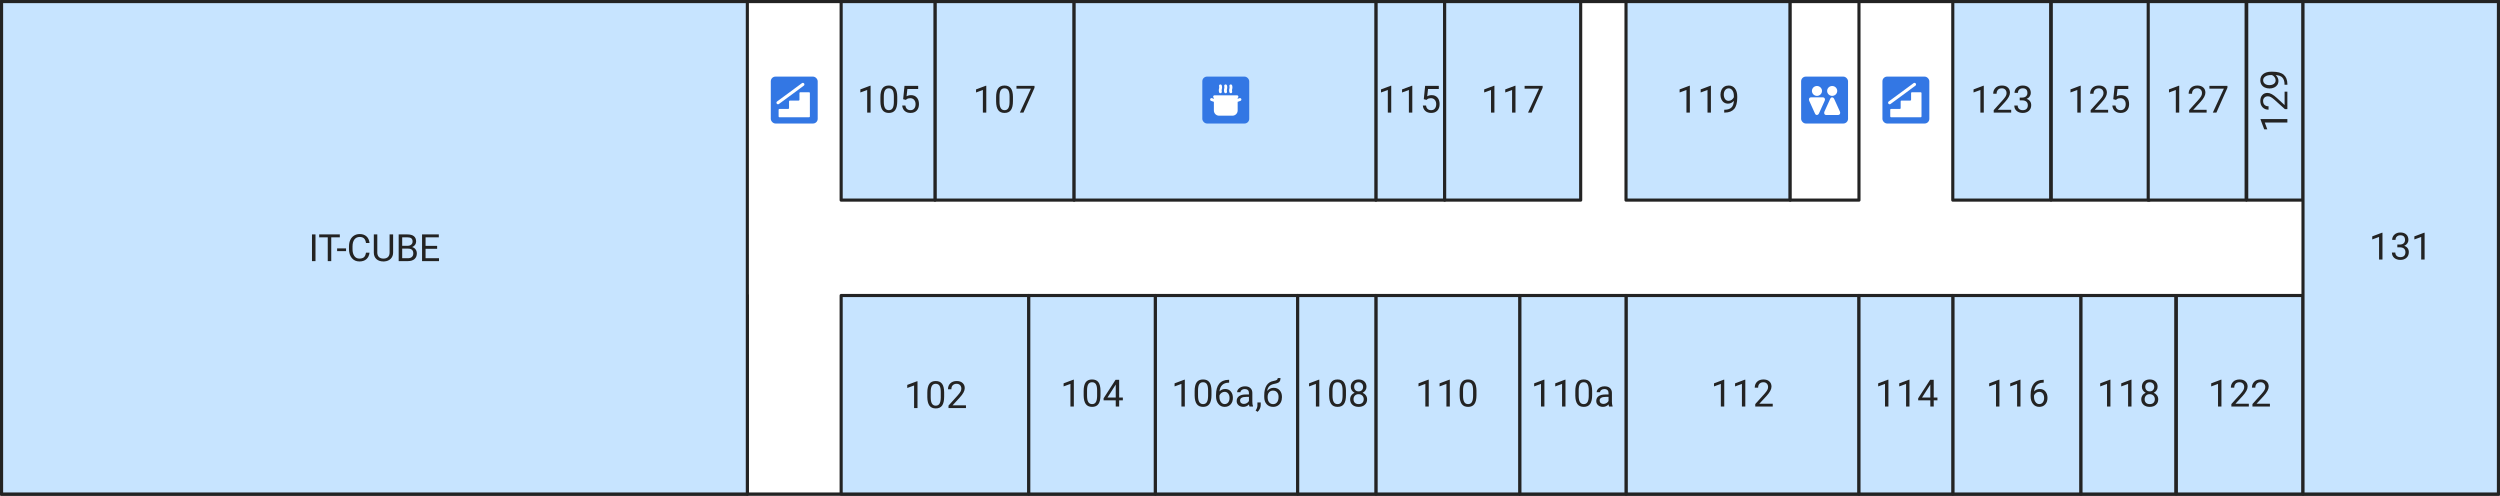 <svg width="1599" height="317" viewBox="0 0 1599 317" fill="none" xmlns="http://www.w3.org/2000/svg">
<rect x="0" y="0" width="1599" height="317" fill="#333333" stroke="none"/>
<g id="c3-f1">
<path id="floor" d="M1 1V316H119H1598V1H119H1Z" fill="white" stroke="#232323" stroke-width="2" stroke-linecap="round" stroke-linejoin="round"/>
<path id="Vector 87" d="M478 316V189" stroke="#232323" stroke-width="2" stroke-linecap="round" stroke-linejoin="round"/>
<g id="stairs">
<rect id="Rectangle 18" x="493" y="49" width="30" height="30" rx="3" fill="#3377E4"/>
<path id="Vector 1" d="M511.833 59H517.5C517.776 59 518 59.224 518 59.5V74.5C518 74.776 517.776 75 517.5 75H498.5C498.224 75 498 74.776 498 74.5V70.167C498 69.891 498.224 69.667 498.5 69.667H504.167C504.443 69.667 504.667 69.443 504.667 69.167V64.833C504.667 64.557 504.891 64.333 505.167 64.333H510.833C511.109 64.333 511.333 64.109 511.333 63.833V59.5C511.333 59.224 511.557 59 511.833 59Z" fill="white"/>
<path id="Vector 2" d="M497.615 65.695L513.5 54" stroke="white" stroke-width="2" stroke-linecap="round" stroke-linejoin="round"/>
</g>
<g id="stairs_2">
<rect id="Rectangle 18_2" x="1204" y="49" width="30" height="30" rx="3" fill="#3377E4"/>
<path id="Vector 1_2" d="M1222.83 59H1228.5C1228.78 59 1229 59.224 1229 59.5V74.5C1229 74.776 1228.78 75 1228.5 75H1209.5C1209.22 75 1209 74.776 1209 74.5V70.167C1209 69.891 1209.22 69.667 1209.5 69.667H1215.17C1215.44 69.667 1215.67 69.443 1215.67 69.167V64.833C1215.67 64.557 1215.89 64.333 1216.17 64.333H1221.83C1222.11 64.333 1222.33 64.109 1222.33 63.833V59.5C1222.33 59.224 1222.56 59 1222.83 59Z" fill="white"/>
<path id="Vector 2_2" d="M1208.62 65.695L1224.5 54" stroke="white" stroke-width="2" stroke-linecap="round" stroke-linejoin="round"/>
</g>
<g id="c3-f1-itcube">
<path id="Vector 70" d="M1 316L478 316L478 1L1 1L1 316Z" fill="#C7E4FF" stroke="#232323" stroke-width="2" stroke-linecap="round" stroke-linejoin="round"/>
<g id="numbers">
<path id="2" d="M201.789 167L199.539 167L199.539 149.938L201.789 149.938L201.789 167ZM217.352 151.789L211.867 151.789L211.867 167L209.629 167L209.629 151.789L204.156 151.789L204.156 149.938L217.352 149.938L217.352 151.789ZM221.336 160.637L215.617 160.637L215.617 158.867L221.336 158.867L221.336 160.637ZM236.348 161.586C236.137 163.391 235.469 164.785 234.344 165.77C233.227 166.746 231.738 167.234 229.879 167.234C227.863 167.234 226.246 166.512 225.027 165.066C223.816 163.621 223.211 161.688 223.211 159.266L223.211 157.625C223.211 156.039 223.492 154.645 224.055 153.441C224.625 152.238 225.43 151.316 226.469 150.676C227.508 150.027 228.711 149.703 230.078 149.703C231.891 149.703 233.344 150.211 234.437 151.227C235.531 152.234 236.168 153.633 236.348 155.422L234.086 155.422C233.891 154.063 233.465 153.078 232.809 152.469C232.16 151.859 231.25 151.555 230.078 151.555C228.641 151.555 227.512 152.086 226.691 153.148C225.879 154.211 225.473 155.723 225.473 157.684L225.473 159.336C225.473 161.188 225.859 162.66 226.633 163.754C227.406 164.848 228.488 165.395 229.879 165.395C231.129 165.395 232.086 165.113 232.75 164.551C233.422 163.98 233.867 162.992 234.086 161.586L236.348 161.586ZM251.441 149.938L251.441 161.539C251.434 163.148 250.926 164.465 249.918 165.488C248.918 166.512 247.559 167.086 245.84 167.211L245.242 167.234C243.375 167.234 241.887 166.73 240.777 165.723C239.668 164.715 239.105 163.328 239.09 161.563L239.09 149.938L241.316 149.938L241.316 161.492C241.316 162.727 241.656 163.688 242.336 164.375C243.016 165.055 243.984 165.395 245.242 165.395C246.516 165.395 247.488 165.055 248.16 164.375C248.84 163.695 249.18 162.738 249.18 161.504L249.18 149.938L251.441 149.938ZM254.992 167L254.992 149.938L260.57 149.938C262.422 149.938 263.812 150.32 264.742 151.086C265.68 151.852 266.148 152.984 266.148 154.484C266.148 155.281 265.922 155.988 265.469 156.605C265.016 157.215 264.398 157.688 263.617 158.023C264.539 158.281 265.266 158.773 265.797 159.5C266.336 160.219 266.605 161.078 266.605 162.078C266.605 163.609 266.109 164.813 265.117 165.688C264.125 166.563 262.723 167 260.91 167L254.992 167ZM257.242 159.02L257.242 165.16L260.957 165.16C262.004 165.16 262.828 164.891 263.43 164.352C264.039 163.805 264.344 163.055 264.344 162.102C264.344 160.047 263.227 159.02 260.992 159.02L257.242 159.02ZM257.242 157.215L260.641 157.215C261.625 157.215 262.41 156.969 262.996 156.477C263.59 155.984 263.887 155.316 263.887 154.473C263.887 153.535 263.613 152.855 263.066 152.434C262.52 152.004 261.687 151.789 260.57 151.789L257.242 151.789L257.242 157.215ZM279.59 159.113L272.195 159.113L272.195 165.16L280.785 165.16L280.785 167L269.945 167L269.945 149.938L280.668 149.938L280.668 151.789L272.195 151.789L272.195 157.273L279.59 157.273L279.59 159.113Z" fill="#232323"/>
</g>
</g>
<g id="c3-f1-115">
<path id="Vector 70_2" d="M880 128L924 128L924 1L880 1L880 128Z" fill="#C7E4FF" stroke="#232323" stroke-width="2" stroke-linecap="round" stroke-linejoin="round"/>
<g id="numbers_2">
<path id="2_2" d="M889.828 72L887.648 72L887.648 57.551L883.277 59.156L883.277 57.188L889.488 54.855L889.828 54.855L889.828 72ZM903.305 72L901.125 72L901.125 57.551L896.754 59.156L896.754 57.188L902.965 54.855L903.305 54.855L903.305 72ZM910.652 63.445L911.52 54.938L920.262 54.938L920.262 56.941L913.359 56.941L912.844 61.594C913.68 61.102 914.629 60.855 915.691 60.855C917.246 60.855 918.48 61.371 919.395 62.402C920.309 63.426 920.766 64.812 920.766 66.562C920.766 68.32 920.289 69.707 919.336 70.723C918.391 71.731 917.066 72.234 915.363 72.234C913.855 72.234 912.625 71.816 911.672 70.981C910.719 70.144 910.176 68.988 910.043 67.512L912.094 67.512C912.227 68.488 912.574 69.227 913.137 69.727C913.699 70.219 914.441 70.465 915.363 70.465C916.371 70.465 917.16 70.121 917.73 69.434C918.309 68.746 918.598 67.797 918.598 66.586C918.598 65.445 918.285 64.531 917.66 63.844C917.043 63.148 916.219 62.801 915.188 62.801C914.242 62.801 913.5 63.008 912.961 63.422L912.387 63.891L910.652 63.445Z" fill="#232323"/>
</g>
</g>
<g id="c3-f1-117">
<path id="Vector 70_3" d="M924 128L1011 128L1011 1L924 1L924 128Z" fill="#C7E4FF" stroke="#232323" stroke-width="2" stroke-linecap="round" stroke-linejoin="round"/>
<g id="numbers_3">
<path id="2_3" d="M955.828 72L953.648 72L953.648 57.551L949.277 59.156L949.277 57.188L955.488 54.855L955.828 54.855L955.828 72ZM969.305 72L967.125 72L967.125 57.551L962.754 59.156L962.754 57.188L968.965 54.855L969.305 54.855L969.305 72ZM986.672 56.156L979.605 72L977.332 72L984.375 56.719L975.141 56.719L975.141 54.938L986.672 54.938L986.672 56.156Z" fill="#232323"/>
</g>
</g>
<g id="c3-f1-112">
<path id="Vector 70_4" d="M1040 316L1189 316L1189 189L1040 189L1040 316Z" fill="#C7E4FF" stroke="#232323" stroke-width="2" stroke-linecap="round" stroke-linejoin="round"/>
<g id="numbers_4">
<path id="2_4" d="M1102.83 260L1100.65 260L1100.65 245.551L1096.28 247.156L1096.28 245.188L1102.49 242.855L1102.83 242.855L1102.83 260ZM1116.3 260L1114.13 260L1114.13 245.551L1109.75 247.156L1109.75 245.188L1115.96 242.855L1116.3 242.855L1116.3 260ZM1133.84 260L1122.66 260L1122.66 258.441L1128.56 251.879C1129.44 250.887 1130.04 250.082 1130.37 249.465C1130.7 248.84 1130.87 248.195 1130.87 247.531C1130.87 246.641 1130.6 245.91 1130.06 245.34C1129.52 244.77 1128.8 244.484 1127.91 244.484C1126.83 244.484 1125.99 244.793 1125.39 245.41C1124.79 246.02 1124.5 246.871 1124.5 247.965L1122.33 247.965C1122.33 246.395 1122.83 245.125 1123.84 244.156C1124.86 243.188 1126.21 242.703 1127.91 242.703C1129.49 242.703 1130.75 243.121 1131.67 243.957C1132.59 244.785 1133.05 245.891 1133.05 247.273C1133.05 248.953 1131.98 250.953 1129.84 253.273L1125.27 258.23L1133.84 258.23L1133.84 260Z" fill="#232323"/>
</g>
</g>
<g id="c3-f1-116">
<path id="Vector 70_5" d="M1249 316L1331 316L1331 189L1249 189L1249 316Z" fill="#C7E4FF" stroke="#232323" stroke-width="2" stroke-linecap="round" stroke-linejoin="round"/>
<g id="numbers_5">
<path id="2_5" d="M1278.83 260L1276.65 260L1276.65 245.551L1272.28 247.156L1272.28 245.188L1278.49 242.855L1278.83 242.855L1278.83 260ZM1292.3 260L1290.13 260L1290.13 245.551L1285.75 247.156L1285.75 245.188L1291.96 242.855L1292.3 242.855L1292.3 260ZM1307.16 242.926L1307.16 244.766L1306.77 244.766C1305.08 244.797 1303.73 245.297 1302.73 246.266C1301.73 247.234 1301.16 248.598 1301 250.355C1301.9 249.324 1303.13 248.809 1304.68 248.809C1306.16 248.809 1307.35 249.332 1308.23 250.379C1309.12 251.426 1309.57 252.777 1309.57 254.434C1309.57 256.191 1309.09 257.598 1308.13 258.652C1307.17 259.707 1305.89 260.234 1304.28 260.234C1302.65 260.234 1301.32 259.609 1300.31 258.359C1299.29 257.102 1298.79 255.484 1298.79 253.508L1298.79 252.676C1298.79 249.535 1299.45 247.137 1300.79 245.48C1302.13 243.816 1304.13 242.965 1306.78 242.926L1307.16 242.926ZM1304.32 250.613C1303.57 250.613 1302.89 250.836 1302.27 251.281C1301.64 251.727 1301.21 252.285 1300.96 252.957L1300.96 253.754C1300.96 255.16 1301.28 256.293 1301.91 257.152C1302.55 258.012 1303.34 258.441 1304.28 258.441C1305.26 258.441 1306.02 258.082 1306.58 257.363C1307.14 256.645 1307.42 255.703 1307.42 254.539C1307.42 253.367 1307.14 252.422 1306.57 251.703C1306 250.977 1305.25 250.613 1304.32 250.613Z" fill="#232323"/>
</g>
</g>
<g id="c3-f1-107">
<path id="Vector 70_6" d="M598 128L687 128L687 1L598 1L598 128Z" fill="#C7E4FF" stroke="#232323" stroke-width="2" stroke-linecap="round" stroke-linejoin="round"/>
<g id="numbers_6">
<path id="2_6" d="M630.828 72L628.648 72L628.648 57.551L624.277 59.156L624.277 57.188L630.488 54.855L630.828 54.855L630.828 72ZM647.879 64.723C647.879 67.262 647.445 69.148 646.578 70.383C645.711 71.617 644.355 72.234 642.512 72.234C640.691 72.234 639.344 71.633 638.469 70.43C637.594 69.219 637.141 67.414 637.109 65.016L637.109 62.121C637.109 59.613 637.543 57.75 638.41 56.531C639.277 55.312 640.637 54.703 642.488 54.703C644.324 54.703 645.676 55.293 646.543 56.473C647.41 57.645 647.855 59.457 647.879 61.91L647.879 64.723ZM645.711 61.758C645.711 59.922 645.453 58.586 644.937 57.75C644.422 56.906 643.605 56.484 642.488 56.484C641.379 56.484 640.57 56.902 640.062 57.738C639.555 58.574 639.293 59.859 639.277 61.594L639.277 65.062C639.277 66.906 639.543 68.269 640.074 69.152C640.613 70.027 641.426 70.465 642.512 70.465C643.582 70.465 644.375 70.051 644.891 69.223C645.414 68.394 645.687 67.09 645.711 65.309L645.711 61.758ZM661.672 56.156L654.605 72L652.332 72L659.375 56.719L650.141 56.719L650.141 54.938L661.672 54.938L661.672 56.156Z" fill="#232323"/>
</g>
</g>
<g id="c3-f1-123">
<path id="Vector 70_7" d="M1249 128L1311.63 128L1311.63 1L1249 1L1249 128Z" fill="#C7E4FF" stroke="#232323" stroke-width="2" stroke-linecap="round" stroke-linejoin="round"/>
<g id="numbers_7">
<path id="2_7" d="M1268.83 72L1266.65 72L1266.65 57.551L1262.28 59.156L1262.28 57.188L1268.49 54.855L1268.83 54.855L1268.83 72ZM1286.36 72L1275.18 72L1275.18 70.441L1281.09 63.879C1281.96 62.887 1282.56 62.082 1282.89 61.465C1283.23 60.84 1283.39 60.195 1283.39 59.531C1283.39 58.641 1283.13 57.91 1282.59 57.34C1282.05 56.77 1281.33 56.484 1280.43 56.484C1279.35 56.484 1278.51 56.793 1277.91 57.41C1277.32 58.02 1277.02 58.871 1277.02 59.965L1274.85 59.965C1274.85 58.395 1275.36 57.125 1276.36 56.156C1277.38 55.188 1278.73 54.703 1280.43 54.703C1282.02 54.703 1283.27 55.121 1284.19 55.957C1285.11 56.785 1285.57 57.891 1285.57 59.273C1285.57 60.953 1284.5 62.953 1282.36 65.273L1277.79 70.231L1286.36 70.231L1286.36 72ZM1291.81 62.414L1293.44 62.414C1294.46 62.398 1295.27 62.129 1295.85 61.605C1296.44 61.082 1296.73 60.375 1296.73 59.484C1296.73 57.484 1295.73 56.484 1293.74 56.484C1292.8 56.484 1292.05 56.754 1291.49 57.293C1290.94 57.824 1290.66 58.531 1290.66 59.414L1288.49 59.414C1288.49 58.062 1288.98 56.941 1289.97 56.051C1290.96 55.152 1292.22 54.703 1293.74 54.703C1295.35 54.703 1296.61 55.129 1297.53 55.98C1298.44 56.832 1298.9 58.016 1298.9 59.531C1298.9 60.273 1298.66 60.992 1298.17 61.688C1297.7 62.383 1297.04 62.902 1296.21 63.246C1297.15 63.543 1297.88 64.035 1298.38 64.723C1298.9 65.41 1299.16 66.25 1299.16 67.242C1299.16 68.773 1298.66 69.988 1297.66 70.887C1296.66 71.785 1295.36 72.234 1293.75 72.234C1292.15 72.234 1290.85 71.801 1289.84 70.934C1288.84 70.066 1288.34 68.922 1288.34 67.5L1290.52 67.5C1290.52 68.398 1290.81 69.117 1291.4 69.656C1291.98 70.195 1292.77 70.465 1293.75 70.465C1294.8 70.465 1295.6 70.191 1296.16 69.644C1296.71 69.098 1296.99 68.312 1296.99 67.289C1296.99 66.297 1296.68 65.535 1296.07 65.004C1295.46 64.473 1294.59 64.199 1293.44 64.184L1291.81 64.184L1291.81 62.414Z" fill="#232323"/>
</g>
</g>
<g id="c3-f1-125">
<path id="Vector 70_8" d="M1312 128L1374.63 128L1374.63 1L1312 1L1312 128Z" fill="#C7E4FF" stroke="#232323" stroke-width="2" stroke-linecap="round" stroke-linejoin="round"/>
<g id="numbers_8">
<path id="2_8" d="M1330.83 72L1328.65 72L1328.65 57.551L1324.28 59.156L1324.28 57.188L1330.49 54.855L1330.83 54.855L1330.83 72ZM1348.36 72L1337.18 72L1337.18 70.441L1343.09 63.879C1343.96 62.887 1344.56 62.082 1344.89 61.465C1345.23 60.84 1345.39 60.195 1345.39 59.531C1345.39 58.641 1345.13 57.91 1344.59 57.34C1344.05 56.77 1343.33 56.484 1342.43 56.484C1341.35 56.484 1340.51 56.793 1339.91 57.41C1339.32 58.02 1339.02 58.871 1339.02 59.965L1336.85 59.965C1336.85 58.395 1337.36 57.125 1338.36 56.156C1339.38 55.188 1340.73 54.703 1342.43 54.703C1344.02 54.703 1345.27 55.121 1346.19 55.957C1347.11 56.785 1347.57 57.891 1347.57 59.273C1347.57 60.953 1346.5 62.953 1344.36 65.273L1339.79 70.231L1348.36 70.231L1348.36 72ZM1351.65 63.445L1352.52 54.938L1361.26 54.938L1361.26 56.941L1354.36 56.941L1353.84 61.594C1354.68 61.102 1355.63 60.855 1356.69 60.855C1358.25 60.855 1359.48 61.371 1360.39 62.402C1361.31 63.426 1361.77 64.812 1361.77 66.562C1361.77 68.32 1361.29 69.707 1360.34 70.723C1359.39 71.731 1358.07 72.234 1356.36 72.234C1354.86 72.234 1353.63 71.816 1352.67 70.981C1351.72 70.144 1351.18 68.988 1351.04 67.512L1353.09 67.512C1353.23 68.488 1353.57 69.227 1354.14 69.727C1354.7 70.219 1355.44 70.465 1356.36 70.465C1357.37 70.465 1358.16 70.121 1358.73 69.434C1359.31 68.746 1359.6 67.797 1359.6 66.586C1359.6 65.445 1359.29 64.531 1358.66 63.844C1358.04 63.148 1357.22 62.801 1356.19 62.801C1355.24 62.801 1354.5 63.008 1353.96 63.422L1353.39 63.891L1351.65 63.445Z" fill="#232323"/>
</g>
</g>
<g id="c3-f1-127">
<path id="Vector 70_9" d="M1374 128L1436.63 128L1436.63 1L1374 1L1374 128Z" fill="#C7E4FF" stroke="#232323" stroke-width="2" stroke-linecap="round" stroke-linejoin="round"/>
<g id="numbers_9">
<path id="2_9" d="M1393.83 72L1391.65 72L1391.65 57.551L1387.28 59.156L1387.28 57.188L1393.49 54.855L1393.83 54.855L1393.83 72ZM1411.36 72L1400.18 72L1400.18 70.441L1406.09 63.879C1406.96 62.887 1407.56 62.082 1407.89 61.465C1408.23 60.84 1408.39 60.195 1408.39 59.531C1408.39 58.641 1408.13 57.91 1407.59 57.34C1407.05 56.77 1406.33 56.484 1405.43 56.484C1404.35 56.484 1403.51 56.793 1402.91 57.41C1402.32 58.02 1402.02 58.871 1402.02 59.965L1399.85 59.965C1399.85 58.395 1400.36 57.125 1401.36 56.156C1402.38 55.188 1403.73 54.703 1405.43 54.703C1407.02 54.703 1408.27 55.121 1409.19 55.957C1410.11 56.785 1410.57 57.891 1410.57 59.273C1410.57 60.953 1409.5 62.953 1407.36 65.273L1402.79 70.231L1411.36 70.231L1411.36 72ZM1424.67 56.156L1417.61 72L1415.33 72L1422.38 56.719L1413.14 56.719L1413.14 54.938L1424.67 54.938L1424.67 56.156Z" fill="#232323"/>
</g>
</g>
<g id="c3-f1-118">
<path id="Vector 70_10" d="M1331 316L1391.66 316L1391.66 189L1331 189L1331 316Z" fill="#C7E4FF" stroke="#232323" stroke-width="2" stroke-linecap="round" stroke-linejoin="round"/>
<g id="numbers_10">
<path id="2_10" d="M1349.83 260L1347.65 260L1347.65 245.551L1343.28 247.156L1343.28 245.188L1349.49 242.855L1349.83 242.855L1349.83 260ZM1363.3 260L1361.13 260L1361.13 245.551L1356.75 247.156L1356.75 245.188L1362.96 242.855L1363.3 242.855L1363.3 260ZM1380 247.391C1380 248.242 1379.78 249 1379.32 249.664C1378.88 250.328 1378.27 250.848 1377.51 251.223C1378.4 251.605 1379.1 252.164 1379.62 252.898C1380.14 253.633 1380.4 254.465 1380.4 255.395C1380.4 256.871 1379.9 258.047 1378.9 258.922C1377.91 259.797 1376.6 260.234 1374.98 260.234C1373.34 260.234 1372.02 259.797 1371.03 258.922C1370.04 258.039 1369.55 256.863 1369.55 255.395C1369.55 254.473 1369.8 253.641 1370.3 252.898C1370.81 252.156 1371.51 251.594 1372.4 251.211C1371.64 250.836 1371.04 250.316 1370.61 249.652C1370.17 248.988 1369.95 248.234 1369.95 247.391C1369.95 245.953 1370.41 244.813 1371.33 243.969C1372.25 243.125 1373.47 242.703 1374.98 242.703C1376.48 242.703 1377.69 243.125 1378.61 243.969C1379.54 244.813 1380 245.953 1380 247.391ZM1378.23 255.348C1378.23 254.395 1377.93 253.617 1377.32 253.016C1376.72 252.414 1375.93 252.113 1374.95 252.113C1373.98 252.113 1373.19 252.41 1372.6 253.004C1372.01 253.598 1371.72 254.379 1371.72 255.348C1371.72 256.316 1372 257.078 1372.57 257.633C1373.15 258.188 1373.95 258.465 1374.98 258.465C1375.99 258.465 1376.79 258.188 1377.37 257.633C1377.95 257.07 1378.23 256.309 1378.23 255.348ZM1374.98 244.484C1374.13 244.484 1373.43 244.75 1372.9 245.281C1372.38 245.805 1372.12 246.52 1372.12 247.426C1372.12 248.293 1372.38 248.996 1372.89 249.535C1373.41 250.066 1374.11 250.332 1374.98 250.332C1375.84 250.332 1376.54 250.066 1377.05 249.535C1377.57 248.996 1377.84 248.293 1377.84 247.426C1377.84 246.559 1377.57 245.852 1377.03 245.305C1376.49 244.758 1375.8 244.484 1374.98 244.484Z" fill="#232323"/>
</g>
</g>
<g id="c3-f1-129">
<path id="Vector 70_11" d="M1437 128L1473 128L1473 1L1437 1L1437 128Z" fill="#C7E4FF" stroke="#232323" stroke-width="2" stroke-linecap="round" stroke-linejoin="round"/>
<g id="numbers_11">
<path id="2_11" d="M1463 76.172L1463 78.352L1448.55 78.352L1450.16 82.723L1448.19 82.723L1445.86 76.512L1445.86 76.172L1463 76.172ZM1463 58.641L1463 69.82L1461.44 69.82L1454.88 63.914C1453.89 63.039 1453.08 62.438 1452.46 62.109C1451.84 61.773 1451.2 61.605 1450.53 61.605C1449.64 61.605 1448.91 61.875 1448.34 62.414C1447.77 62.953 1447.48 63.672 1447.48 64.57C1447.48 65.648 1447.79 66.488 1448.41 67.09C1449.02 67.684 1449.87 67.981 1450.96 67.981L1450.96 70.148C1449.39 70.148 1448.13 69.644 1447.16 68.637C1446.19 67.621 1445.7 66.266 1445.7 64.57C1445.7 62.984 1446.12 61.73 1446.96 60.809C1447.79 59.887 1448.89 59.426 1450.27 59.426C1451.95 59.426 1453.95 60.496 1456.27 62.637L1461.23 67.207L1461.23 58.641L1463 58.641ZM1455.5 48.035C1456.04 48.488 1456.47 49.031 1456.8 49.664C1457.13 50.289 1457.29 50.977 1457.29 51.727C1457.29 52.711 1457.05 53.57 1456.57 54.305C1456.08 55.031 1455.4 55.594 1454.53 55.992C1453.64 56.391 1452.67 56.59 1451.61 56.59C1450.47 56.59 1449.44 56.375 1448.53 55.945C1447.61 55.508 1446.91 54.891 1446.43 54.094C1445.95 53.297 1445.7 52.367 1445.7 51.305C1445.7 49.617 1446.34 48.289 1447.6 47.32C1448.86 46.344 1450.58 45.855 1452.76 45.855L1453.39 45.855C1456.71 45.855 1459.14 46.512 1460.67 47.824C1462.19 49.137 1462.97 51.117 1463.01 53.766L1463.01 54.188L1461.18 54.188L1461.18 53.73C1461.15 51.941 1460.69 50.566 1459.79 49.605C1458.88 48.645 1457.45 48.121 1455.5 48.035ZM1455.5 51.375C1455.5 50.648 1455.28 49.98 1454.83 49.371C1454.39 48.754 1453.84 48.305 1453.18 48.023L1452.31 48.023C1450.89 48.023 1449.73 48.332 1448.84 48.949C1447.95 49.566 1447.51 50.348 1447.51 51.293C1447.51 52.246 1447.88 53.012 1448.61 53.59C1449.34 54.168 1450.3 54.457 1451.49 54.457C1452.66 54.457 1453.62 54.18 1454.38 53.625C1455.13 53.062 1455.5 52.312 1455.5 51.375Z" fill="#232323"/>
</g>
</g>
<g id="c3-f1-110a">
<path id="Vector 70_12" d="M972 316L1040 316L1040 189L972 189L972 316Z" fill="#C7E4FF" stroke="#232323" stroke-width="2" stroke-linecap="round" stroke-linejoin="round"/>
<g id="numbers_12">
<path id="2_12" d="M987.801 260L985.621 260L985.621 245.551L981.25 247.156L981.25 245.188L987.461 242.855L987.801 242.855L987.801 260ZM1001.28 260L999.098 260L999.098 245.551L994.727 247.156L994.727 245.188L1000.94 242.855L1001.28 242.855L1001.28 260ZM1018.33 252.723C1018.33 255.262 1017.89 257.148 1017.03 258.383C1016.16 259.617 1014.8 260.234 1012.96 260.234C1011.14 260.234 1009.79 259.633 1008.92 258.43C1008.04 257.219 1007.59 255.414 1007.56 253.016L1007.56 250.121C1007.56 247.613 1007.99 245.75 1008.86 244.531C1009.73 243.313 1011.09 242.703 1012.94 242.703C1014.77 242.703 1016.13 243.293 1016.99 244.473C1017.86 245.645 1018.3 247.457 1018.33 249.91L1018.33 252.723ZM1016.16 249.758C1016.16 247.922 1015.9 246.586 1015.39 245.75C1014.87 244.906 1014.05 244.484 1012.94 244.484C1011.83 244.484 1011.02 244.902 1010.51 245.738C1010 246.574 1009.74 247.859 1009.73 249.594L1009.73 253.063C1009.73 254.906 1009.99 256.27 1010.52 257.152C1011.06 258.027 1011.88 258.465 1012.96 258.465C1014.03 258.465 1014.82 258.051 1015.34 257.223C1015.86 256.395 1016.14 255.09 1016.16 253.309L1016.16 249.758ZM1029.16 260C1029.03 259.75 1028.93 259.305 1028.85 258.664C1027.84 259.711 1026.64 260.234 1025.24 260.234C1023.99 260.234 1022.96 259.883 1022.16 259.18C1021.36 258.469 1020.96 257.57 1020.96 256.484C1020.96 255.164 1021.46 254.141 1022.46 253.414C1023.47 252.68 1024.89 252.313 1026.71 252.313L1028.82 252.313L1028.82 251.316C1028.82 250.559 1028.59 249.957 1028.14 249.512C1027.68 249.059 1027.02 248.832 1026.13 248.832C1025.36 248.832 1024.71 249.027 1024.19 249.418C1023.66 249.809 1023.4 250.281 1023.4 250.836L1021.22 250.836C1021.22 250.203 1021.45 249.594 1021.89 249.008C1022.34 248.414 1022.95 247.945 1023.72 247.602C1024.49 247.258 1025.34 247.086 1026.26 247.086C1027.72 247.086 1028.87 247.453 1029.7 248.188C1030.52 248.914 1030.95 249.918 1030.98 251.199L1030.98 257.035C1030.98 258.199 1031.13 259.125 1031.43 259.813L1031.43 260L1029.16 260ZM1025.56 258.348C1026.24 258.348 1026.88 258.172 1027.49 257.82C1028.1 257.469 1028.54 257.012 1028.82 256.449L1028.82 253.848L1027.12 253.848C1024.46 253.848 1023.13 254.625 1023.13 256.18C1023.13 256.859 1023.36 257.391 1023.81 257.773C1024.27 258.156 1024.85 258.348 1025.56 258.348Z" fill="#232323"/>
</g>
</g>
<g id="c3-f1-110">
<path id="Vector 70_13" d="M880 316L972 316L972 189L880 189L880 316Z" fill="#C7E4FF" stroke="#232323" stroke-width="2" stroke-linecap="round" stroke-linejoin="round"/>
<g id="numbers_13">
<path id="2_13" d="M913.828 260L911.648 260L911.648 245.551L907.277 247.156L907.277 245.187L913.488 242.855L913.828 242.855L913.828 260ZM927.305 260L925.125 260L925.125 245.551L920.754 247.156L920.754 245.187L926.965 242.855L927.305 242.855L927.305 260ZM944.355 252.723C944.355 255.262 943.922 257.148 943.055 258.383C942.187 259.617 940.832 260.234 938.988 260.234C937.168 260.234 935.82 259.633 934.945 258.43C934.07 257.219 933.617 255.414 933.586 253.016L933.586 250.121C933.586 247.613 934.02 245.75 934.887 244.531C935.754 243.312 937.113 242.703 938.965 242.703C940.801 242.703 942.152 243.293 943.02 244.473C943.887 245.645 944.332 247.457 944.355 249.91L944.355 252.723ZM942.187 249.758C942.187 247.922 941.93 246.586 941.414 245.75C940.898 244.906 940.082 244.484 938.965 244.484C937.855 244.484 937.047 244.902 936.539 245.738C936.031 246.574 935.77 247.859 935.754 249.594L935.754 253.062C935.754 254.906 936.02 256.27 936.551 257.152C937.09 258.027 937.902 258.465 938.988 258.465C940.059 258.465 940.852 258.051 941.367 257.223C941.891 256.395 942.164 255.09 942.187 253.309L942.187 249.758Z" fill="#232323"/>
</g>
</g>
<g id="c3-f1-119">
<path id="Vector 70_14" d="M1040 128L1145 128L1145 1L1040 1L1040 128Z" fill="#C7E4FF" stroke="#232323" stroke-width="2" stroke-linecap="round" stroke-linejoin="round"/>
<g id="numbers_14">
<path id="2_14" d="M1080.83 72L1078.65 72L1078.65 57.551L1074.28 59.156L1074.28 57.188L1080.49 54.855L1080.83 54.855L1080.83 72ZM1094.3 72L1092.12 72L1092.12 57.551L1087.75 59.156L1087.75 57.188L1093.96 54.855L1094.3 54.855L1094.3 72ZM1108.96 64.5C1108.51 65.039 1107.97 65.473 1107.34 65.801C1106.71 66.129 1106.02 66.293 1105.27 66.293C1104.29 66.293 1103.43 66.051 1102.7 65.566C1101.97 65.082 1101.41 64.402 1101.01 63.527C1100.61 62.645 1100.41 61.672 1100.41 60.609C1100.41 59.469 1100.62 58.441 1101.05 57.527C1101.49 56.613 1102.11 55.914 1102.91 55.43C1103.7 54.945 1104.63 54.703 1105.7 54.703C1107.38 54.703 1108.71 55.336 1109.68 56.602C1110.66 57.859 1111.14 59.578 1111.14 61.758L1111.14 62.391C1111.14 65.711 1110.49 68.137 1109.18 69.668C1107.86 71.191 1105.88 71.973 1103.23 72.012L1102.81 72.012L1102.81 70.184L1103.27 70.184C1105.06 70.152 1106.43 69.688 1107.39 68.789C1108.36 67.883 1108.88 66.453 1108.96 64.5ZM1105.62 64.5C1106.35 64.5 1107.02 64.277 1107.63 63.832C1108.25 63.387 1108.7 62.836 1108.98 62.18L1108.98 61.312C1108.98 59.891 1108.67 58.734 1108.05 57.844C1107.43 56.953 1106.65 56.508 1105.71 56.508C1104.75 56.508 1103.99 56.875 1103.41 57.609C1102.83 58.336 1102.54 59.297 1102.54 60.492C1102.54 61.656 1102.82 62.617 1103.37 63.375C1103.94 64.125 1104.69 64.5 1105.62 64.5Z" fill="#232323"/>
</g>
</g>
<g id="c3-f1-buffet">
<path id="Vector 70_15" d="M687 128L880 128L880 1L687 1L687 128Z" fill="#C7E4FF" stroke="#232323" stroke-width="2" stroke-linecap="round" stroke-linejoin="round"/>
<g id="buffet">
<rect id="Rectangle 18_3" x="769" y="49" width="30" height="30" rx="3" fill="#3377E4"/>
<g id="Group">
<g id="Group_2">
<path id="Vector" d="M788.068 54.617C788.201 55.017 788.25 55.441 788.25 55.865C788.25 56.289 788.201 56.702 788.068 57.102C788.019 57.223 787.983 57.502 787.983 57.768C787.983 58.035 788.019 58.314 788.068 58.435C788.225 58.908 787.971 59.429 787.498 59.587C787.013 59.744 786.504 59.49 786.347 59.017C786.213 58.605 786.165 58.192 786.165 57.768C786.165 57.344 786.213 56.932 786.347 56.52C786.383 56.386 786.431 56.12 786.431 55.865C786.431 55.598 786.383 55.319 786.347 55.186C786.189 54.713 786.443 54.204 786.916 54.046C787.401 53.889 787.91 54.144 788.068 54.617Z" fill="white"/>
<path id="Vector_2" d="M783.037 59.017C782.904 58.605 782.855 58.193 782.855 57.768C782.855 57.344 782.904 56.932 783.037 56.532C783.073 56.399 783.122 56.132 783.122 55.865C783.122 55.599 783.073 55.32 783.037 55.199C782.879 54.714 783.134 54.205 783.607 54.047C784.08 53.889 784.601 54.144 784.758 54.617C784.892 55.017 784.94 55.441 784.94 55.865C784.94 56.29 784.892 56.702 784.758 57.102C784.71 57.223 784.673 57.502 784.673 57.769C784.673 58.035 784.71 58.314 784.758 58.435C784.916 58.908 784.661 59.429 784.189 59.587C783.704 59.744 783.195 59.49 783.037 59.017Z" fill="white"/>
<path id="Vector_3" d="M780.297 54.047C780.77 53.889 781.291 54.144 781.449 54.617C781.582 55.017 781.619 55.441 781.631 55.865C781.619 56.289 781.582 56.702 781.449 57.102C781.401 57.223 781.364 57.502 781.364 57.768C781.364 58.035 781.401 58.314 781.449 58.435C781.607 58.908 781.352 59.429 780.879 59.587C780.394 59.744 779.885 59.49 779.728 59.017C779.594 58.605 779.546 58.192 779.546 57.768C779.546 57.344 779.594 56.932 779.728 56.52C779.764 56.386 779.813 56.12 779.813 55.865C779.813 55.598 779.764 55.319 779.728 55.186C779.57 54.714 779.825 54.204 780.297 54.047Z" fill="white"/>
<path id="Vector_4" d="M788.274 74.001L779.728 74.001C777.885 74.001 776.394 72.51 776.394 70.667V65.139L774.6 64.509C774.127 64.339 773.884 63.818 774.054 63.345C774.212 62.872 774.733 62.63 775.206 62.787L776.394 63.212V62.654C776.103 62.508 775.921 62.206 775.921 61.866C775.921 61.357 776.321 60.957 776.83 60.957H777.303L790.698 60.957H791.171C791.668 60.957 792.08 61.357 792.08 61.866C792.08 62.205 791.886 62.508 791.608 62.654V63.2L792.784 62.787C793.256 62.63 793.778 62.872 793.947 63.345C794.117 63.818 793.862 64.339 793.39 64.509L791.608 65.139V70.667C791.596 72.51 790.105 74.001 788.274 74.001Z" fill="white"/>
</g>
</g>
</g>
</g>
<g id="c3-f1-105">
<path id="Vector 70_16" d="M538 128L598 128L598 1L538 1L538 128Z" fill="#C7E4FF" stroke="#232323" stroke-width="2" stroke-linecap="round" stroke-linejoin="round"/>
<g id="numbers_15">
<path id="2_15" d="M556.828 72L554.648 72L554.648 57.551L550.277 59.156L550.277 57.188L556.488 54.855L556.828 54.855L556.828 72ZM573.879 64.723C573.879 67.262 573.445 69.148 572.578 70.383C571.711 71.617 570.355 72.234 568.512 72.234C566.691 72.234 565.344 71.633 564.469 70.43C563.594 69.219 563.141 67.414 563.109 65.016L563.109 62.121C563.109 59.613 563.543 57.75 564.41 56.531C565.277 55.312 566.637 54.703 568.488 54.703C570.324 54.703 571.676 55.293 572.543 56.473C573.41 57.645 573.855 59.457 573.879 61.91L573.879 64.723ZM571.711 61.758C571.711 59.922 571.453 58.586 570.937 57.75C570.422 56.906 569.605 56.484 568.488 56.484C567.379 56.484 566.57 56.902 566.062 57.738C565.555 58.574 565.293 59.859 565.277 61.594L565.277 65.062C565.277 66.906 565.543 68.269 566.074 69.152C566.613 70.027 567.426 70.465 568.512 70.465C569.582 70.465 570.375 70.051 570.891 69.223C571.414 68.394 571.687 67.09 571.711 65.309L571.711 61.758ZM577.652 63.445L578.52 54.938L587.262 54.938L587.262 56.941L580.359 56.941L579.844 61.594C580.68 61.102 581.629 60.855 582.691 60.855C584.246 60.855 585.48 61.371 586.395 62.402C587.309 63.426 587.766 64.812 587.766 66.562C587.766 68.32 587.289 69.707 586.336 70.723C585.391 71.731 584.066 72.234 582.363 72.234C580.855 72.234 579.625 71.816 578.672 70.981C577.719 70.144 577.176 68.988 577.043 67.512L579.094 67.512C579.227 68.488 579.574 69.227 580.137 69.727C580.699 70.219 581.441 70.465 582.363 70.465C583.371 70.465 584.16 70.121 584.73 69.434C585.309 68.746 585.598 67.797 585.598 66.586C585.598 65.445 585.285 64.531 584.66 63.844C584.043 63.148 583.219 62.801 582.187 62.801C581.242 62.801 580.5 63.008 579.961 63.422L579.387 63.891L577.652 63.445Z" fill="#232323"/>
</g>
</g>
<g id="c3-f1-wc">
<path id="Vector 70_17" d="M1145 128L1189 128L1189 1L1145 1L1145 128Z" fill="white" stroke="#232323" stroke-width="2" stroke-linecap="round" stroke-linejoin="round"/>
<g id="wc">
<rect id="Rectangle 18_4" x="1152" y="49" width="30" height="30" rx="3" fill="#3377E4"/>
<g id="Group_3">
<path id="Vector_5" fill-rule="evenodd" clip-rule="evenodd" d="M1176.83 71.41C1177.28 72.409 1176.83 73.559 1175.53 73.559L1168.14 73.561C1166.76 73.561 1166.5 72.346 1166.91 71.353L1170.61 63.194C1171.2 61.877 1172.54 62.047 1173.13 63.252L1176.83 71.41ZM1162.13 55C1163.98 55 1165.36 56.492 1165.36 58.162C1165.36 59.832 1163.98 61.324 1162.13 61.324C1160.27 61.324 1158.9 59.832 1158.9 58.162C1158.9 56.492 1160.27 55 1162.13 55ZM1163.4 72.575C1162.8 73.777 1161.46 73.947 1160.87 72.633L1157.18 64.473C1156.77 63.481 1157.03 62.267 1158.4 62.267L1162.12 62.267L1165.79 62.268C1167.09 62.268 1167.55 63.417 1167.09 64.416L1163.4 72.575ZM1171.86 55C1173.72 55 1175.09 56.492 1175.09 58.162C1175.09 59.832 1173.72 61.324 1171.86 61.324C1170.01 61.324 1168.63 59.832 1168.63 58.162C1168.63 56.492 1170.01 55 1171.86 55Z" fill="white"/>
</g>
</g>
</g>
<g id="c3-f1-102">
<path id="Vector 70_18" d="M538 316L658 316L658 189L538 189L538 316Z" fill="#C7E4FF" stroke="#232323" stroke-width="2" stroke-linecap="round" stroke-linejoin="round"/>
<g id="numbers_16">
<path id="2_16" d="M586.828 261L584.648 261L584.648 246.551L580.277 248.156L580.277 246.187L586.488 243.855L586.828 243.855L586.828 261ZM603.879 253.723C603.879 256.262 603.445 258.148 602.578 259.383C601.711 260.617 600.355 261.234 598.512 261.234C596.691 261.234 595.344 260.633 594.469 259.43C593.594 258.219 593.141 256.414 593.109 254.016L593.109 251.121C593.109 248.613 593.543 246.75 594.41 245.531C595.277 244.312 596.637 243.703 598.488 243.703C600.324 243.703 601.676 244.293 602.543 245.473C603.41 246.645 603.855 248.457 603.879 250.91L603.879 253.723ZM601.711 250.758C601.711 248.922 601.453 247.586 600.937 246.75C600.422 245.906 599.605 245.484 598.488 245.484C597.379 245.484 596.57 245.902 596.062 246.738C595.555 247.574 595.293 248.859 595.277 250.594L595.277 254.062C595.277 255.906 595.543 257.27 596.074 258.152C596.613 259.027 597.426 259.465 598.512 259.465C599.582 259.465 600.375 259.051 600.891 258.223C601.414 257.395 601.687 256.09 601.711 254.309L601.711 250.758ZM617.836 261L606.656 261L606.656 259.441L612.562 252.879C613.437 251.887 614.039 251.082 614.367 250.465C614.703 249.84 614.871 249.195 614.871 248.531C614.871 247.641 614.602 246.91 614.062 246.34C613.523 245.77 612.805 245.484 611.906 245.484C610.828 245.484 609.988 245.793 609.387 246.41C608.793 247.02 608.496 247.871 608.496 248.965L606.328 248.965C606.328 247.395 606.832 246.125 607.84 245.156C608.855 244.187 610.211 243.703 611.906 243.703C613.492 243.703 614.746 244.121 615.668 244.957C616.59 245.785 617.051 246.891 617.051 248.273C617.051 249.953 615.98 251.953 613.84 254.273L609.27 259.23L617.836 259.23L617.836 261Z" fill="#232323"/>
</g>
</g>
<g id="c3-f1-114">
<path id="Vector 70_19" d="M1189 316L1249 316L1249 189L1189 189L1189 316Z" fill="#C7E4FF" stroke="#232323" stroke-width="2" stroke-linecap="round" stroke-linejoin="round"/>
<g id="numbers_17">
<path id="2_17" d="M1207.83 260L1205.65 260L1205.65 245.551L1201.28 247.156L1201.28 245.188L1207.49 242.855L1207.83 242.855L1207.83 260ZM1221.3 260L1219.13 260L1219.13 245.551L1214.75 247.156L1214.75 245.188L1220.96 242.855L1221.3 242.855L1221.3 260ZM1236.81 254.27L1239.18 254.27L1239.18 256.039L1236.81 256.039L1236.81 260L1234.63 260L1234.63 256.039L1226.86 256.039L1226.86 254.762L1234.5 242.938L1236.81 242.938L1236.81 254.27ZM1229.32 254.27L1234.63 254.27L1234.63 245.902L1234.37 246.371L1229.32 254.27Z" fill="#232323"/>
</g>
</g>
<g id="c3-f1-122">
<path id="Vector 70_20" d="M1392 316L1472.96 316L1472.96 189L1392 189L1392 316Z" fill="#C7E4FF" stroke="#232323" stroke-width="2" stroke-linecap="round" stroke-linejoin="round"/>
<g id="numbers_18">
<path id="2_18" d="M1420.83 260L1418.65 260L1418.65 245.551L1414.28 247.156L1414.28 245.188L1420.49 242.855L1420.83 242.855L1420.83 260ZM1438.36 260L1427.18 260L1427.18 258.441L1433.09 251.879C1433.96 250.887 1434.56 250.082 1434.89 249.465C1435.23 248.84 1435.39 248.195 1435.39 247.531C1435.39 246.641 1435.13 245.91 1434.59 245.34C1434.05 244.77 1433.33 244.484 1432.43 244.484C1431.35 244.484 1430.51 244.793 1429.91 245.41C1429.32 246.02 1429.02 246.871 1429.02 247.965L1426.85 247.965C1426.85 246.395 1427.36 245.125 1428.36 244.156C1429.38 243.188 1430.73 242.703 1432.43 242.703C1434.02 242.703 1435.27 243.121 1436.19 243.957C1437.11 244.785 1437.57 245.891 1437.57 247.273C1437.57 248.953 1436.5 250.953 1434.36 253.273L1429.79 258.23L1438.36 258.23L1438.36 260ZM1451.84 260L1440.66 260L1440.66 258.441L1446.56 251.879C1447.44 250.887 1448.04 250.082 1448.37 249.465C1448.7 248.84 1448.87 248.195 1448.87 247.531C1448.87 246.641 1448.6 245.91 1448.06 245.34C1447.52 244.77 1446.8 244.484 1445.91 244.484C1444.83 244.484 1443.99 244.793 1443.39 245.41C1442.79 246.02 1442.5 246.871 1442.5 247.965L1440.33 247.965C1440.33 246.395 1440.83 245.125 1441.84 244.156C1442.86 243.188 1444.21 242.703 1445.91 242.703C1447.49 242.703 1448.75 243.121 1449.67 243.957C1450.59 244.785 1451.05 245.891 1451.05 247.273C1451.05 248.953 1449.98 250.953 1447.84 253.273L1443.27 258.23L1451.84 258.23L1451.84 260Z" fill="#232323"/>
</g>
</g>
<g id="c3-f1-131">
<path id="Vector 70_21" d="M1473 316L1598 316L1598 1L1473 1L1473 316Z" fill="#C7E4FF" stroke="#232323" stroke-width="2" stroke-linecap="round" stroke-linejoin="round"/>
<g id="numbers_19">
<path id="2_19" d="M1523.83 166L1521.65 166L1521.65 151.551L1517.28 153.156L1517.28 151.187L1523.49 148.855L1523.83 148.855L1523.83 166ZM1533.33 156.414L1534.96 156.414C1535.98 156.398 1536.79 156.129 1537.38 155.605C1537.96 155.082 1538.25 154.375 1538.25 153.484C1538.25 151.484 1537.26 150.484 1535.27 150.484C1534.33 150.484 1533.58 150.754 1533.02 151.293C1532.46 151.824 1532.18 152.531 1532.18 153.414L1530.02 153.414C1530.02 152.062 1530.51 150.941 1531.49 150.051C1532.48 149.152 1533.74 148.703 1535.27 148.703C1536.88 148.703 1538.14 149.129 1539.05 149.98C1539.96 150.832 1540.42 152.016 1540.42 153.531C1540.42 154.273 1540.18 154.992 1539.7 155.687C1539.22 156.383 1538.57 156.902 1537.74 157.246C1538.68 157.543 1539.4 158.035 1539.91 158.723C1540.42 159.41 1540.68 160.25 1540.68 161.242C1540.68 162.773 1540.18 163.988 1539.18 164.887C1538.18 165.785 1536.88 166.234 1535.28 166.234C1533.68 166.234 1532.37 165.801 1531.36 164.934C1530.36 164.066 1529.86 162.922 1529.86 161.5L1532.04 161.5C1532.04 162.398 1532.34 163.117 1532.92 163.656C1533.51 164.195 1534.29 164.465 1535.28 164.465C1536.32 164.465 1537.13 164.191 1537.68 163.645C1538.23 163.098 1538.51 162.312 1538.51 161.289C1538.51 160.297 1538.21 159.535 1537.6 159.004C1536.99 158.473 1536.11 158.199 1534.96 158.184L1533.33 158.184L1533.33 156.414ZM1550.78 166L1548.6 166L1548.6 151.551L1544.23 153.156L1544.23 151.187L1550.44 148.855L1550.78 148.855L1550.78 166Z" fill="#232323"/>
</g>
</g>
<g id="c3-f1-104">
<path id="Vector 70_22" d="M658 316L739 316L739 189L658 189L658 316Z" fill="#C7E4FF" stroke="#232323" stroke-width="2" stroke-linecap="round" stroke-linejoin="round"/>
<g id="numbers_20">
<path id="2_20" d="M686.828 260L684.648 260L684.648 245.551L680.277 247.156L680.277 245.188L686.488 242.855L686.828 242.855L686.828 260ZM703.879 252.723C703.879 255.262 703.445 257.148 702.578 258.383C701.711 259.617 700.355 260.234 698.512 260.234C696.691 260.234 695.344 259.633 694.469 258.43C693.594 257.219 693.141 255.414 693.109 253.016L693.109 250.121C693.109 247.613 693.543 245.75 694.41 244.531C695.277 243.313 696.637 242.703 698.488 242.703C700.324 242.703 701.676 243.293 702.543 244.473C703.41 245.645 703.855 247.457 703.879 249.91L703.879 252.723ZM701.711 249.758C701.711 247.922 701.453 246.586 700.938 245.75C700.422 244.906 699.605 244.484 698.488 244.484C697.379 244.484 696.57 244.902 696.063 245.738C695.555 246.574 695.293 247.859 695.277 249.594L695.277 253.063C695.277 254.906 695.543 256.27 696.074 257.152C696.613 258.027 697.426 258.465 698.512 258.465C699.582 258.465 700.375 258.051 700.891 257.223C701.414 256.395 701.688 255.09 701.711 253.309L701.711 249.758ZM715.809 254.27L718.176 254.27L718.176 256.039L715.809 256.039L715.809 260L713.629 260L713.629 256.039L705.859 256.039L705.859 254.762L713.5 242.938L715.809 242.938L715.809 254.27ZM708.32 254.27L713.629 254.27L713.629 245.902L713.371 246.371L708.32 254.27Z" fill="#232323"/>
</g>
</g>
<g id="c3-f1-106a,b">
<path id="Vector 70_23" d="M739 316L830 316L830 189L739 189L739 316Z" fill="#C7E4FF" stroke="#232323" stroke-width="2" stroke-linecap="round" stroke-linejoin="round"/>
<g id="numbers_21">
<path id="2_21" d="M757.812 260L755.633 260L755.633 245.551L751.262 247.156L751.262 245.187L757.473 242.855L757.812 242.855L757.812 260ZM774.863 252.723C774.863 255.262 774.43 257.148 773.562 258.383C772.695 259.617 771.34 260.234 769.496 260.234C767.676 260.234 766.328 259.633 765.453 258.43C764.578 257.219 764.125 255.414 764.094 253.016L764.094 250.121C764.094 247.613 764.527 245.75 765.395 244.531C766.262 243.312 767.621 242.703 769.473 242.703C771.309 242.703 772.66 243.293 773.527 244.473C774.395 245.645 774.84 247.457 774.863 249.91L774.863 252.723ZM772.695 249.758C772.695 247.922 772.437 246.586 771.922 245.75C771.406 244.906 770.59 244.484 769.473 244.484C768.363 244.484 767.555 244.902 767.047 245.738C766.539 246.574 766.277 247.859 766.262 249.594L766.262 253.062C766.262 254.906 766.527 256.27 767.059 257.152C767.598 258.027 768.41 258.465 769.496 258.465C770.566 258.465 771.359 258.051 771.875 257.223C772.398 256.395 772.672 255.09 772.695 253.309L772.695 249.758ZM786.148 242.926L786.148 244.766L785.75 244.766C784.062 244.797 782.719 245.297 781.719 246.266C780.719 247.234 780.141 248.598 779.984 250.355C780.883 249.324 782.109 248.809 783.664 248.809C785.148 248.809 786.332 249.332 787.215 250.379C788.105 251.426 788.551 252.777 788.551 254.434C788.551 256.191 788.07 257.598 787.109 258.652C786.156 259.707 784.875 260.234 783.266 260.234C781.633 260.234 780.309 259.609 779.293 258.359C778.277 257.102 777.77 255.484 777.77 253.508L777.77 252.676C777.77 249.535 778.437 247.137 779.773 245.48C781.117 243.816 783.113 242.965 785.762 242.926L786.148 242.926ZM783.301 250.613C782.559 250.613 781.875 250.836 781.25 251.281C780.625 251.727 780.191 252.285 779.949 252.957L779.949 253.754C779.949 255.16 780.266 256.293 780.898 257.152C781.531 258.012 782.32 258.441 783.266 258.441C784.242 258.441 785.008 258.082 785.562 257.363C786.125 256.645 786.406 255.703 786.406 254.539C786.406 253.367 786.121 252.422 785.551 251.703C784.988 250.977 784.238 250.613 783.301 250.613ZM799.168 260C799.043 259.75 798.941 259.305 798.863 258.664C797.855 259.711 796.652 260.234 795.254 260.234C794.004 260.234 792.977 259.883 792.172 259.18C791.375 258.469 790.977 257.57 790.977 256.484C790.977 255.164 791.477 254.141 792.477 253.414C793.484 252.68 794.898 252.312 796.719 252.312L798.828 252.312L798.828 251.316C798.828 250.559 798.602 249.957 798.148 249.512C797.695 249.059 797.027 248.832 796.145 248.832C795.371 248.832 794.723 249.027 794.199 249.418C793.676 249.809 793.414 250.281 793.414 250.836L791.234 250.836C791.234 250.203 791.457 249.594 791.902 249.008C792.355 248.414 792.965 247.945 793.73 247.602C794.504 247.258 795.352 247.086 796.273 247.086C797.734 247.086 798.879 247.453 799.707 248.187C800.535 248.914 800.965 249.918 800.996 251.199L800.996 257.035C800.996 258.199 801.145 259.125 801.441 259.812L801.441 260L799.168 260ZM795.57 258.348C796.25 258.348 796.895 258.172 797.504 257.82C798.113 257.469 798.555 257.012 798.828 256.449L798.828 253.848L797.129 253.848C794.473 253.848 793.145 254.625 793.145 256.18C793.145 256.859 793.371 257.391 793.824 257.773C794.277 258.156 794.859 258.348 795.57 258.348ZM804.324 263.398L803.094 262.555C803.828 261.531 804.211 260.477 804.242 259.391L804.242 257.434L806.363 257.434L806.363 259.133C806.363 259.922 806.168 260.711 805.777 261.5C805.395 262.289 804.91 262.922 804.324 263.398ZM814.672 248.047C816.266 248.047 817.539 248.582 818.492 249.652C819.453 250.715 819.934 252.117 819.934 253.859L819.934 254.059C819.934 255.254 819.703 256.324 819.242 257.27C818.781 258.207 818.117 258.937 817.25 259.461C816.391 259.977 815.398 260.234 814.273 260.234C812.57 260.234 811.199 259.668 810.16 258.535C809.121 257.395 808.602 255.867 808.602 253.953L808.602 252.898C808.602 250.234 809.094 248.117 810.078 246.547C811.07 244.977 812.531 244.02 814.461 243.676C815.555 243.48 816.293 243.242 816.676 242.961C817.059 242.68 817.25 242.293 817.25 241.801L819.031 241.801C819.031 242.777 818.809 243.539 818.363 244.086C817.926 244.633 817.223 245.02 816.254 245.246L814.637 245.609C813.348 245.914 812.379 246.43 811.73 247.156C811.09 247.875 810.672 248.836 810.477 250.039C811.625 248.711 813.023 248.047 814.672 248.047ZM814.25 249.828C813.187 249.828 812.344 250.187 811.719 250.906C811.094 251.617 810.781 252.605 810.781 253.871L810.781 254.059C810.781 255.418 811.094 256.496 811.719 257.293C812.352 258.082 813.203 258.477 814.273 258.477C815.352 258.477 816.203 258.078 816.828 257.281C817.453 256.484 817.766 255.32 817.766 253.789C817.766 252.594 817.449 251.637 816.816 250.918C816.191 250.191 815.336 249.828 814.25 249.828Z" fill="#232323"/>
</g>
</g>
<g id="c3-f1-108">
<path id="Vector 70_24" d="M830 316L880 316L880 189L830 189L830 316Z" fill="#C7E4FF" stroke="#232323" stroke-width="2" stroke-linecap="round" stroke-linejoin="round"/>
<g id="numbers_22">
<path id="2_22" d="M843.828 260L841.648 260L841.648 245.551L837.277 247.156L837.277 245.188L843.488 242.855L843.828 242.855L843.828 260ZM860.879 252.723C860.879 255.262 860.445 257.148 859.578 258.383C858.711 259.617 857.355 260.234 855.512 260.234C853.691 260.234 852.344 259.633 851.469 258.43C850.594 257.219 850.141 255.414 850.109 253.016L850.109 250.121C850.109 247.613 850.543 245.75 851.41 244.531C852.277 243.313 853.637 242.703 855.488 242.703C857.324 242.703 858.676 243.293 859.543 244.473C860.41 245.645 860.855 247.457 860.879 249.91L860.879 252.723ZM858.711 249.758C858.711 247.922 858.453 246.586 857.938 245.75C857.422 244.906 856.605 244.484 855.488 244.484C854.379 244.484 853.57 244.902 853.063 245.738C852.555 246.574 852.293 247.859 852.277 249.594L852.277 253.063C852.277 254.906 852.543 256.27 853.074 257.152C853.613 258.027 854.426 258.465 855.512 258.465C856.582 258.465 857.375 258.051 857.891 257.223C858.414 256.395 858.688 255.09 858.711 253.309L858.711 249.758ZM874.004 247.391C874.004 248.242 873.777 249 873.324 249.664C872.879 250.328 872.273 250.848 871.508 251.223C872.398 251.605 873.102 252.164 873.617 252.898C874.141 253.633 874.402 254.465 874.402 255.395C874.402 256.871 873.902 258.047 872.902 258.922C871.91 259.797 870.602 260.234 868.977 260.234C867.336 260.234 866.02 259.797 865.027 258.922C864.043 258.039 863.551 256.863 863.551 255.395C863.551 254.473 863.801 253.641 864.301 252.898C864.809 252.156 865.508 251.594 866.398 251.211C865.641 250.836 865.043 250.316 864.605 249.652C864.168 248.988 863.949 248.234 863.949 247.391C863.949 245.953 864.41 244.813 865.332 243.969C866.254 243.125 867.469 242.703 868.977 242.703C870.477 242.703 871.688 243.125 872.609 243.969C873.539 244.813 874.004 245.953 874.004 247.391ZM872.234 255.348C872.234 254.395 871.93 253.617 871.32 253.016C870.719 252.414 869.93 252.113 868.953 252.113C867.977 252.113 867.191 252.41 866.598 253.004C866.012 253.598 865.719 254.379 865.719 255.348C865.719 256.316 866.004 257.078 866.574 257.633C867.152 258.188 867.953 258.465 868.977 258.465C869.992 258.465 870.789 258.188 871.367 257.633C871.945 257.07 872.234 256.309 872.234 255.348ZM868.977 244.484C868.125 244.484 867.434 244.75 866.902 245.281C866.379 245.805 866.117 246.52 866.117 247.426C866.117 248.293 866.375 248.996 866.891 249.535C867.414 250.066 868.109 250.332 868.977 250.332C869.844 250.332 870.535 250.066 871.051 249.535C871.574 248.996 871.836 248.293 871.836 247.426C871.836 246.559 871.566 245.852 871.027 245.305C870.488 244.758 869.805 244.484 868.977 244.484Z" fill="#232323"/>
</g>
</g>
</g>
</svg>
